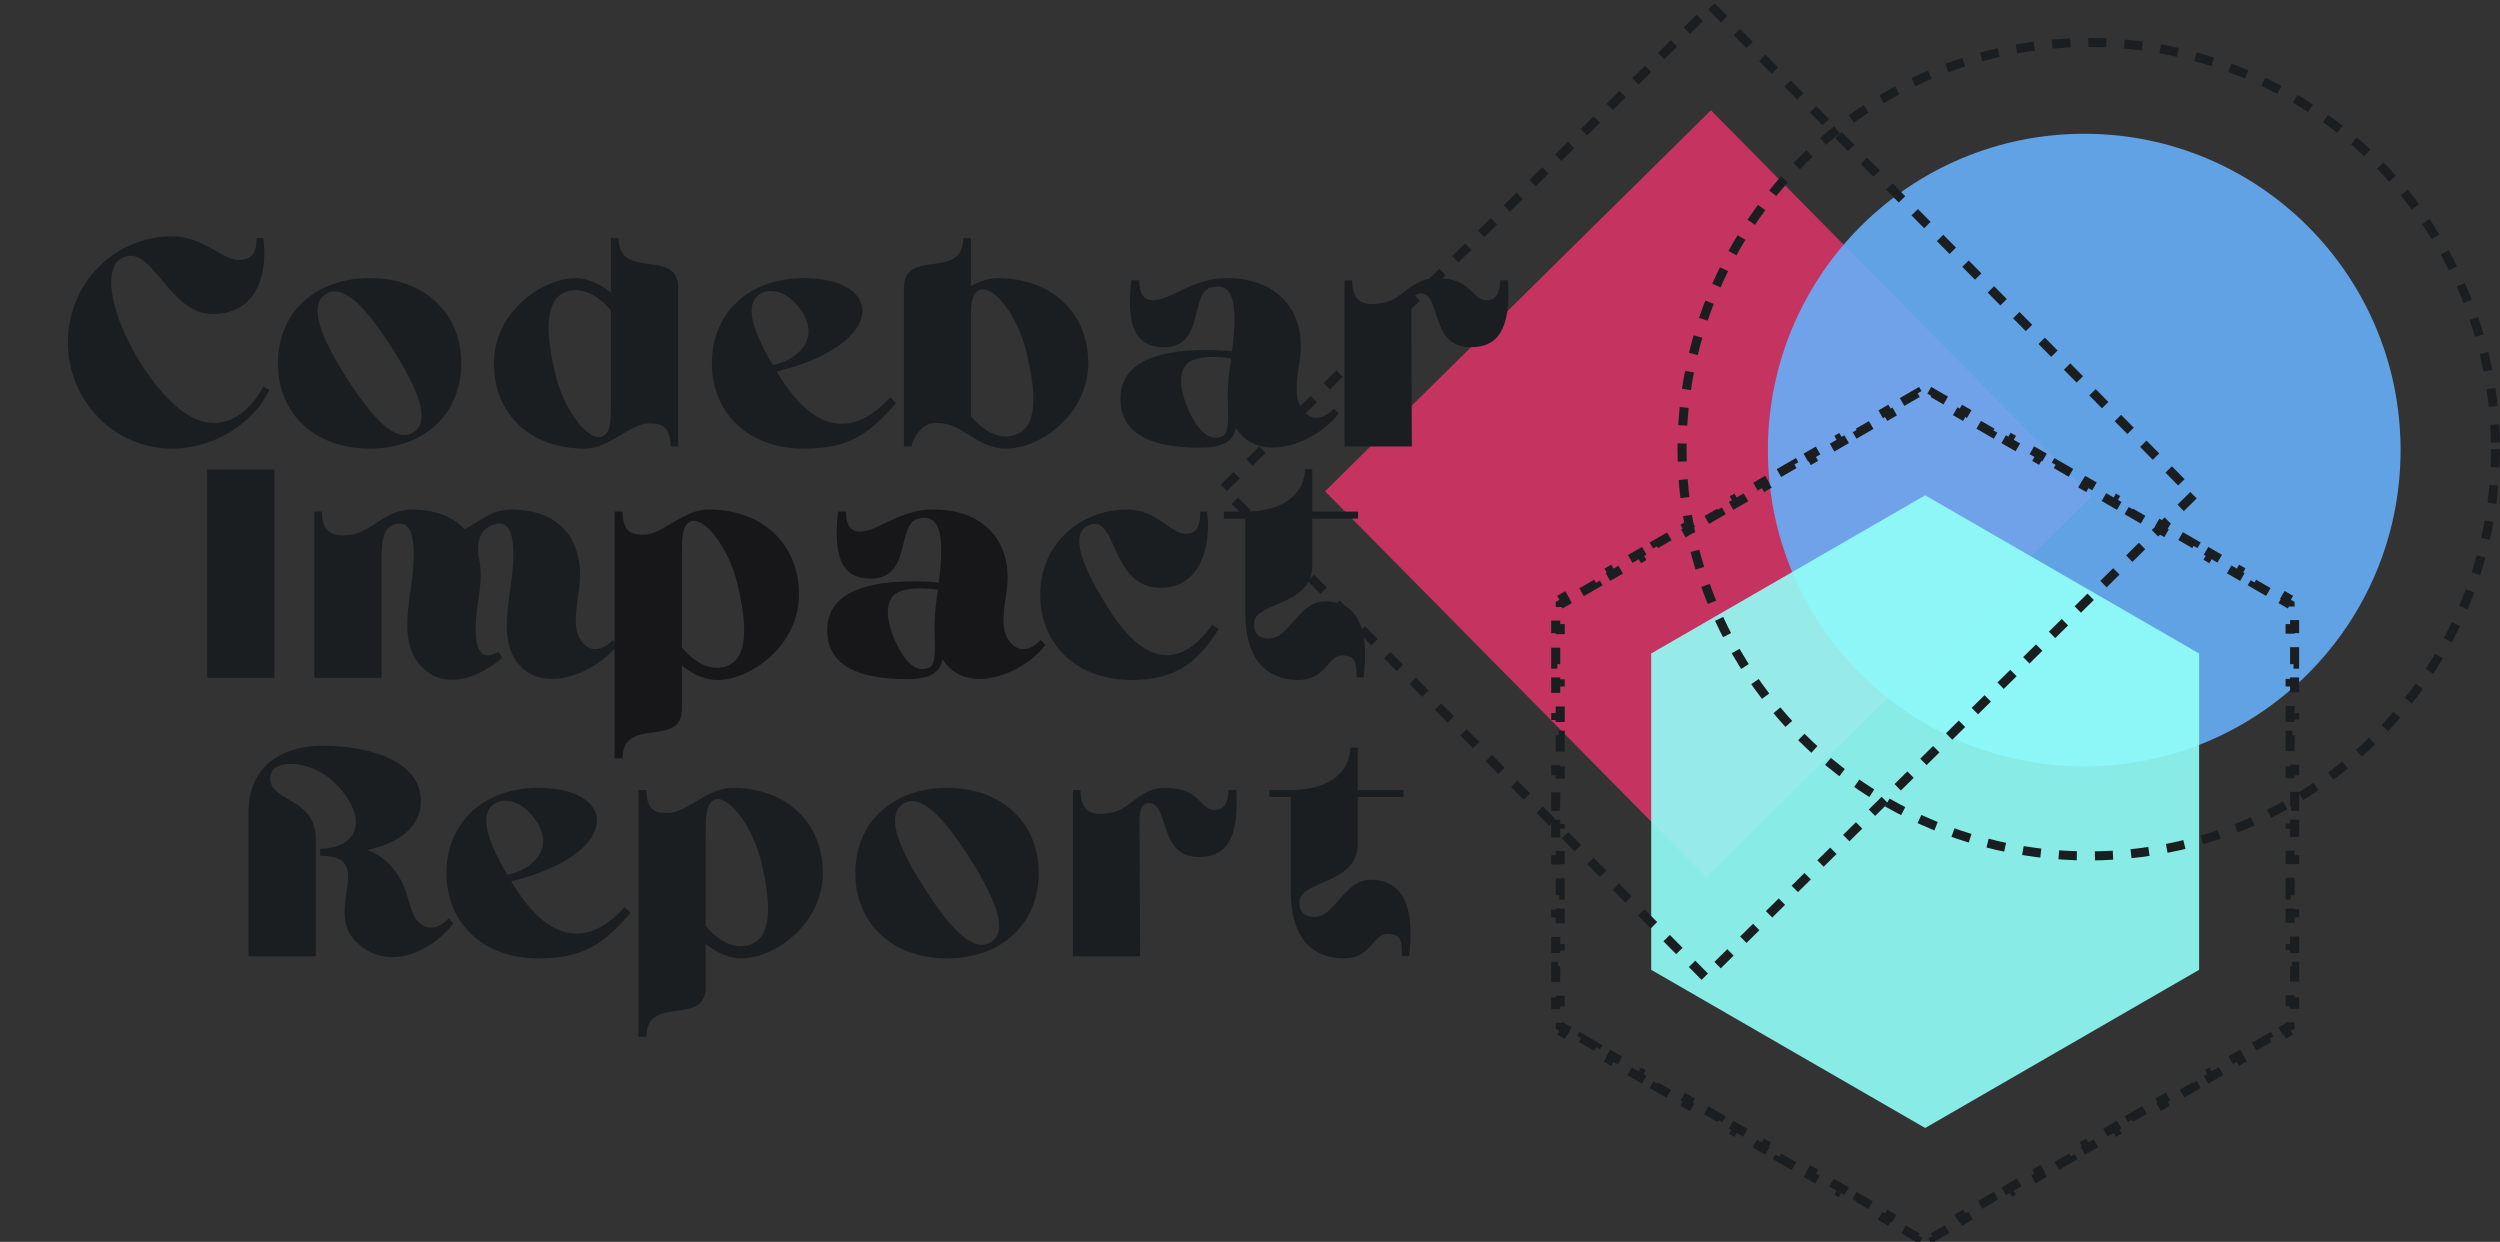 <svg width="1383" height="687" viewBox="0 0 1383 687" fill="none" xmlns="http://www.w3.org/2000/svg">
<rect x="0" y="0" width="1383" height="687" fill="#333333" stroke="none"/>
<rect x="946.476" y="61" width="300" height="300" transform="rotate(45.364 946.476 61)" fill="#EA346C" fill-opacity="0.8"/>
<circle cx="1153" cy="249" r="175" fill="#66AEF8" fill-opacity="0.9"/>
<path d="M1065 274L1216.55 361.5V536.5L1065 624L913.446 536.5V361.5L1065 274Z" fill="#92FFF8" fill-opacity="0.9"/>
<path d="M1052.23 222.375L1060.74 217.458L1061.99 219.623L1065 217.887L1068.01 219.623L1069.26 217.458L1077.77 222.375L1076.52 224.54L1085.04 229.457L1086.29 227.292L1094.81 232.208L1093.56 234.373L1102.07 239.29L1103.32 237.125L1111.84 242.042L1110.59 244.207L1119.1 249.123L1120.35 246.958L1128.87 251.875L1127.62 254.04L1136.14 258.957L1137.39 256.792L1145.9 261.708L1144.65 263.873L1153.17 268.79L1154.42 266.625L1162.93 271.542L1161.68 273.707L1170.2 278.623L1171.45 276.458L1179.97 281.375L1178.72 283.54L1187.23 288.457L1188.48 286.292L1197 291.208L1195.75 293.373L1204.26 298.29L1205.51 296.125L1214.03 301.042L1212.78 303.207L1221.29 308.123L1222.54 305.958L1231.06 310.875L1229.81 313.04L1238.33 317.957L1239.58 315.792L1248.09 320.708L1246.84 322.873L1255.36 327.79L1256.61 325.625L1265.12 330.542L1263.87 332.707L1266.88 334.443V337.917H1269.38V347.75H1266.88V357.583H1269.38V367.417H1266.88V377.25H1269.38V387.083H1266.88V396.917H1269.38V406.75H1266.88V416.583H1269.38V426.417H1266.88V436.25H1269.38V446.083H1266.88V455.917H1269.38V465.75H1266.88V475.583H1269.38V485.417H1266.88V495.25H1269.38V505.083H1266.88V514.917H1269.38V524.75H1266.88V534.583H1269.38V544.417H1266.88V554.25H1269.38V564.083H1266.88V567.557L1263.87 569.293L1265.12 571.458L1256.61 576.375L1255.36 574.21L1246.84 579.127L1248.09 581.292L1239.58 586.208L1238.33 584.043L1229.81 588.96L1231.06 591.125L1222.54 596.042L1221.29 593.877L1212.78 598.793L1214.03 600.958L1205.51 605.875L1204.26 603.71L1195.75 608.627L1197 610.792L1188.48 615.708L1187.23 613.543L1178.72 618.46L1179.97 620.625L1171.45 625.542L1170.2 623.377L1161.68 628.293L1162.93 630.458L1154.42 635.375L1153.17 633.21L1144.65 638.127L1145.9 640.292L1137.39 645.208L1136.14 643.043L1127.62 647.96L1128.87 650.125L1120.35 655.042L1119.1 652.877L1110.59 657.793L1111.84 659.958L1103.32 664.875L1102.07 662.71L1093.56 667.627L1094.81 669.792L1086.29 674.708L1085.04 672.543L1076.52 677.46L1077.77 679.625L1069.26 684.542L1068.01 682.377L1065 684.113L1061.99 682.377L1060.74 684.542L1052.23 679.625L1053.48 677.46L1044.96 672.543L1043.71 674.708L1035.19 669.792L1036.44 667.627L1027.93 662.71L1026.68 664.875L1018.16 659.958L1019.41 657.793L1010.9 652.877L1009.65 655.042L1001.13 650.125L1002.38 647.96L993.865 643.043L992.615 645.208L984.099 640.292L985.349 638.127L976.833 633.21L975.583 635.375L967.067 630.458L968.317 628.293L959.802 623.377L958.552 625.542L950.036 620.625L951.286 618.46L942.77 613.543L941.52 615.708L933.004 610.792L934.254 608.627L925.738 603.71L924.488 605.875L915.972 600.958L917.222 598.793L908.706 593.877L907.456 596.042L898.94 591.125L900.19 588.96L891.674 584.043L890.424 586.208L881.908 581.292L883.158 579.127L874.642 574.21L873.392 576.375L864.876 571.458L866.126 569.293L863.119 567.557V564.083H860.619V554.25H863.119V544.417H860.619V534.583H863.119V524.75H860.619V514.917H863.119V505.083H860.619V495.25H863.119V485.417H860.619V475.583H863.119V465.75H860.619V455.917H863.119V446.083H860.619V436.25H863.119V426.417H860.619V416.583H863.119V406.75H860.619V396.917H863.119V387.083H860.619V377.25H863.119V367.417H860.619V357.583H863.119V347.75H860.619V337.917H863.119V334.443L866.127 332.707L864.877 330.542L873.392 325.625L874.642 327.79L883.158 322.873L881.908 320.708L890.424 315.792L891.674 317.957L900.19 313.04L898.94 310.875L907.456 305.958L908.706 308.123L917.222 303.207L915.972 301.042L924.488 296.125L925.738 298.29L934.254 293.373L933.004 291.208L941.52 286.292L942.77 288.457L951.286 283.54L950.036 281.375L958.552 276.458L959.802 278.623L968.317 273.707L967.067 271.542L975.583 266.625L976.833 268.79L985.349 263.873L984.099 261.708L992.615 256.792L993.865 258.957L1002.38 254.04L1001.13 251.875L1009.65 246.958L1010.9 249.123L1019.41 244.207L1018.16 242.042L1026.68 237.125L1027.93 239.29L1036.44 234.373L1035.19 232.208L1043.71 227.292L1044.96 229.457L1053.48 224.54L1052.23 222.375Z" stroke="#1B1E20" stroke-width="5" stroke-dasharray="10 10"/>
<rect x="946.784" y="3.535" width="379.783" height="379.783" transform="rotate(45.364 946.784 3.535)" stroke="#1B1E20" stroke-width="5" stroke-dasharray="10 10"/>
<circle cx="1155.5" cy="248.5" r="225" stroke="#1B1E20" stroke-width="5" stroke-dasharray="10 10"/>
<path d="M117.615 173.73C142.945 173.73 148.215 150.27 145.665 131.57H141.925C141.925 139.05 140.055 143.81 131.725 143.81C123.225 143.81 112.175 130.72 95.175 130.72C63.385 130.72 37.545 156.9 37.545 189.37C37.545 221.84 63.385 248.19 95.175 248.19C117.785 248.19 139.715 234.93 149.065 215.72L145.665 213.85C139.375 225.92 127.645 236.97 112.515 233.23C101.635 230.68 88.715 218.44 77.495 200.42C61.685 174.92 56.755 149.42 66.615 143.3C83.785 132.42 92.455 173.73 117.615 173.73ZM204.532 153.84C174.102 153.84 153.702 173.22 153.702 200.93C153.702 228.81 174.102 248.19 204.532 248.19C234.792 248.19 255.192 228.81 255.192 200.93C255.192 173.22 234.792 153.84 204.532 153.84ZM228.672 239.18C218.982 245.3 206.232 231.7 191.782 209.09C177.332 186.31 170.532 168.97 180.222 162.68C189.912 156.56 202.662 170.16 217.112 192.94C231.392 215.55 238.532 233.06 228.672 239.18ZM678.648 153.84C659.098 153.84 648.388 166.08 637.678 166.08C632.068 166.08 630.198 161.32 630.198 155.03H625.778C622.718 183.25 629.688 192.09 644.138 192.09C666.238 192.09 658.418 162.34 669.638 159.11C680.348 156.05 685.618 163.53 681.538 194.3C677.118 193.79 672.358 193.62 667.088 193.62C635.298 193.62 619.828 202.97 619.828 220.65C619.828 238.16 633.598 247.68 663.858 247.68C678.138 247.68 682.558 243.09 683.578 236.63C696.838 257.71 728.628 244.62 740.528 228.81L737.978 226.09C732.538 231.53 726.928 232.72 722.508 228.81C715.878 223.03 716.728 213.51 718.938 199.91C723.188 173.39 707.888 153.84 678.648 153.84ZM679.158 217.25C679.158 227.62 680.518 239.35 676.438 241.22C669.808 244.45 662.498 239.52 656.378 224.05C651.618 212.32 652.468 202.8 659.098 199.57C663.858 197.19 672.188 197.02 681.028 198.21V198.89C680.008 205.18 679.328 211.47 679.158 217.25ZM743.808 155.03V247H781.038L780.698 172.2C780.698 166.08 782.228 161.66 786.648 162.34C797.188 163.87 791.408 192.09 813.508 192.09C827.958 192.09 835.948 183.25 834.248 155.03H829.828C829.828 161.32 827.958 166.08 822.348 166.08C814.018 166.08 814.698 153.84 794.808 153.84C780.698 153.84 776.108 165.57 764.888 167.61C755.538 169.31 748.058 168.12 748.058 155.03H743.808Z" fill="#1B1E20"/>
<path d="M323.5 248.19C337.27 248.19 348.66 234.25 358.86 234.25C364.64 234.25 370.93 234.76 370.93 247H375.18V159.11C375.18 137.01 342.2 155.37 342.2 131.74H337.95V161.83C330.81 156.05 323.5 153.84 318.74 153.84C299.36 153.84 273.18 173.22 273.18 200.93C273.18 228.81 293.07 248.19 323.5 248.19ZM333.7 241.22C325.88 245.3 311.94 226.94 307.18 206.88C302.59 187.33 300.89 168.97 310.58 162.68C317.89 158.09 328.6 160.64 337.95 171.69V220.14C337.95 231.36 338.12 238.84 333.7 241.22ZM429.687 205.52C490.887 190.56 489.527 153.84 444.647 153.84C414.217 153.84 393.817 173.22 393.817 200.93C393.817 228.81 414.217 248.19 444.647 248.19C470.487 248.19 481.197 239.52 495.647 223.03C494.627 222.01 493.607 220.82 492.417 219.8C472.867 241.39 451.617 240.2 431.897 209.09C431.047 207.9 430.367 206.71 429.687 205.52ZM444.137 173.22C452.977 187.5 441.757 199.06 427.477 201.95C416.257 182.74 411.667 168.29 420.337 162.68C426.797 158.6 436.997 161.66 444.137 173.22ZM551.718 153.84C546.448 153.84 541.688 155.88 537.098 158.26V131.74H532.848C532.848 155.37 500.038 137.01 500.038 159.11V247H504.288C504.288 243.94 509.218 235.1 515.338 234.25C531.828 231.87 539.138 248.19 556.478 248.19C575.858 248.19 602.038 228.81 602.038 200.93C602.038 173.22 581.978 153.84 551.718 153.84ZM537.098 174.92C537.098 167.61 537.948 162.51 541.518 160.64C549.338 156.73 563.278 175.09 567.868 195.15C572.628 214.7 574.328 233.06 564.468 239.18C556.988 243.94 546.278 241.39 537.098 230.17V174.92Z" fill="#1B1E20"/>
<path d="M151.876 375V259.74H114.646V375H151.876ZM173.861 283.03V375H211.091V307C211.261 298.67 212.281 292.38 217.551 290.34C225.371 287.45 232.341 292.04 227.071 326.89C224.861 341.85 223.331 356.47 231.491 366.84C244.241 382.99 265.151 375.17 277.731 363.95L275.861 360.55C261.241 369.05 261.751 349.16 265.151 327.91C266.341 320.43 266.171 313.46 264.641 307.34C263.961 299.69 265.321 293.06 272.631 290.34C280.451 287.45 287.421 292.04 282.151 326.89C279.941 341.85 278.241 356.47 286.401 366.84C300.851 384.86 330.261 371.77 341.651 356.81L339.101 354.09C333.661 359.53 328.051 360.72 323.631 356.81C317.001 351.03 318.021 341.51 320.061 327.91C324.311 301.39 312.071 281.84 282.661 281.84C271.951 281.84 265.151 288.64 256.991 292.72C250.701 285.92 240.841 281.84 227.751 281.84C213.811 281.84 206.501 293.23 194.771 295.78C185.421 296.97 178.111 295.95 178.111 283.03H173.861ZM670.639 345.59C654.829 367.69 634.939 371.09 613.519 337.09C599.069 314.31 591.419 295.61 601.959 290.68C618.279 283.03 613.519 325.19 642.079 325.19C664.179 325.19 670.299 301.73 667.749 283.03H664.009C664.009 290.68 662.309 295.27 656.019 295.27C647.519 295.27 639.699 281.84 623.889 281.84C597.199 281.84 575.439 301.22 575.439 328.93C575.439 356.81 595.839 376.19 626.099 376.19C651.939 376.19 663.159 364.97 674.209 348.14L670.639 345.59ZM725.948 312.95V286.94H751.278V283.03H725.948V259.57H721.868C721.868 270.79 712.688 283.03 688.888 283.03H676.988V286.94H688.888V339.13C688.888 368.37 704.018 376.19 718.468 376.19C733.428 376.19 734.278 362.59 742.608 362.59C750.258 362.59 750.428 367.35 750.428 374.83H754.338C756.718 356.13 755.358 332.67 733.258 332.67C717.958 332.67 713.708 353.24 701.978 353.24C695.008 353.24 693.138 348.48 693.818 343.89C695.518 333.01 725.948 334.88 725.948 312.95Z" fill="#1B1E20"/>
<path d="M344.409 419.54C344.409 395.91 377.219 414.1 377.219 392.17V368.2C384.189 373.98 391.669 376.19 396.599 376.19C415.809 376.19 441.989 356.81 441.989 328.93C441.989 301.22 422.099 281.84 391.839 281.84C378.069 281.84 366.509 295.78 356.309 295.78C350.529 295.78 344.409 295.27 344.409 283.03H339.989V419.54H344.409ZM377.219 309.89C377.219 298.67 377.049 291.02 381.639 288.64C389.289 284.73 403.229 303.09 407.989 323.15C412.579 342.7 414.279 361.06 404.589 367.18C397.109 371.94 386.399 369.39 377.219 358.17V309.89ZM516.441 281.84C496.891 281.84 486.181 294.08 475.471 294.08C469.861 294.08 467.991 289.32 467.991 283.03H463.571C460.511 311.25 467.481 320.09 481.931 320.09C504.031 320.09 496.211 290.34 507.431 287.11C518.141 284.05 523.411 291.53 519.331 322.3C514.911 321.79 510.151 321.62 504.881 321.62C473.091 321.62 457.621 330.97 457.621 348.65C457.621 366.16 471.391 375.68 501.651 375.68C515.931 375.68 520.351 371.09 521.371 364.63C534.631 385.71 566.421 372.62 578.321 356.81L575.771 354.09C570.331 359.53 564.721 360.72 560.301 356.81C553.671 351.03 554.521 341.51 556.731 327.91C560.981 301.39 545.681 281.84 516.441 281.84ZM516.951 345.25C516.951 355.62 518.311 367.35 514.231 369.22C507.601 372.45 500.291 367.52 494.171 352.05C489.411 340.32 490.261 330.8 496.891 327.57C501.651 325.19 509.981 325.02 518.821 326.21V326.89C517.801 333.18 517.121 339.47 516.951 345.25Z" fill="#171619"/>
<path d="M177.094 473.41C208.714 473.41 178.964 502.99 196.814 520.84C214.664 538.69 239.484 525.77 250.874 510.81L248.154 508.09C242.884 513.53 237.104 515.57 231.154 509.62C225.204 503.67 227.074 489.73 215.174 477.83C211.094 473.92 207.184 471.54 203.104 470.35C221.124 466.27 232.854 457.26 232.854 443.15C232.854 423.26 209.394 412.55 177.604 412.55C160.774 412.55 137.484 420.2 137.484 449.44V529H174.714V464.74C174.714 442.81 154.144 443.83 150.064 433.8C148.364 429.55 149.554 422.58 160.944 422.58C169.784 422.58 181.174 427.34 188.994 437.2C204.804 456.75 194.774 469.5 177.094 469.5V473.41ZM282.847 487.52C344.047 472.56 342.688 435.84 297.807 435.84C267.377 435.84 246.977 455.22 246.977 482.93C246.977 510.81 267.377 530.19 297.807 530.19C323.647 530.19 334.357 521.52 348.808 505.03C347.787 504.01 346.767 502.82 345.577 501.8C326.027 523.39 304.777 522.2 285.057 491.09C284.207 489.9 283.527 488.71 282.847 487.52ZM297.297 455.22C306.137 469.5 294.917 481.06 280.637 483.95C269.417 464.74 264.827 450.29 273.497 444.68C279.957 440.6 290.157 443.66 297.297 455.22ZM357.618 573.54C357.618 549.91 390.428 568.1 390.428 546.17V522.2C397.398 527.98 404.878 530.19 409.808 530.19C429.018 530.19 455.198 510.81 455.198 482.93C455.198 455.22 435.308 435.84 405.048 435.84C391.278 435.84 379.718 449.78 369.518 449.78C363.738 449.78 357.618 449.27 357.618 437.03H353.198V573.54H357.618ZM390.428 463.89C390.428 452.67 390.258 445.02 394.848 442.64C402.498 438.73 416.438 457.09 421.198 477.15C425.788 496.7 427.488 515.06 417.798 521.18C410.318 525.94 399.608 523.39 390.428 512.17V463.89ZM751.11 466.95V440.94H776.44V437.03H751.11V413.57H747.03C747.03 424.79 737.85 437.03 714.05 437.03H702.15V440.94H714.05V493.13C714.05 522.37 729.18 530.19 743.63 530.19C758.59 530.19 759.44 516.59 767.77 516.59C775.42 516.59 775.59 521.35 775.59 528.83H779.5C781.88 510.13 780.52 486.67 758.42 486.67C743.12 486.67 738.87 507.24 727.14 507.24C720.17 507.24 718.3 502.48 718.98 497.89C720.68 487.01 751.11 488.88 751.11 466.95Z" fill="#1B1E20"/>
<path d="M523.985 435.84C493.555 435.84 473.155 455.22 473.155 482.93C473.155 510.81 493.555 530.19 523.985 530.19C554.245 530.19 574.645 510.81 574.645 482.93C574.645 455.22 554.245 435.84 523.985 435.84ZM548.125 521.18C538.435 527.3 525.685 513.7 511.235 491.09C496.785 468.31 489.985 450.97 499.675 444.68C509.365 438.56 522.115 452.16 536.565 474.94C550.845 497.55 557.985 515.06 548.125 521.18ZM593.483 437.03V529H630.713L630.373 454.2C630.373 448.08 631.903 443.66 636.323 444.34C646.863 445.87 641.083 474.09 663.183 474.09C677.633 474.09 685.623 465.25 683.923 437.03H679.503C679.503 443.32 677.633 448.08 672.023 448.08C663.693 448.08 664.373 435.84 644.483 435.84C630.373 435.84 625.783 447.57 614.563 449.61C605.213 451.31 597.733 450.12 597.733 437.03H593.483Z" fill="#1B1E20"/>
</svg>
